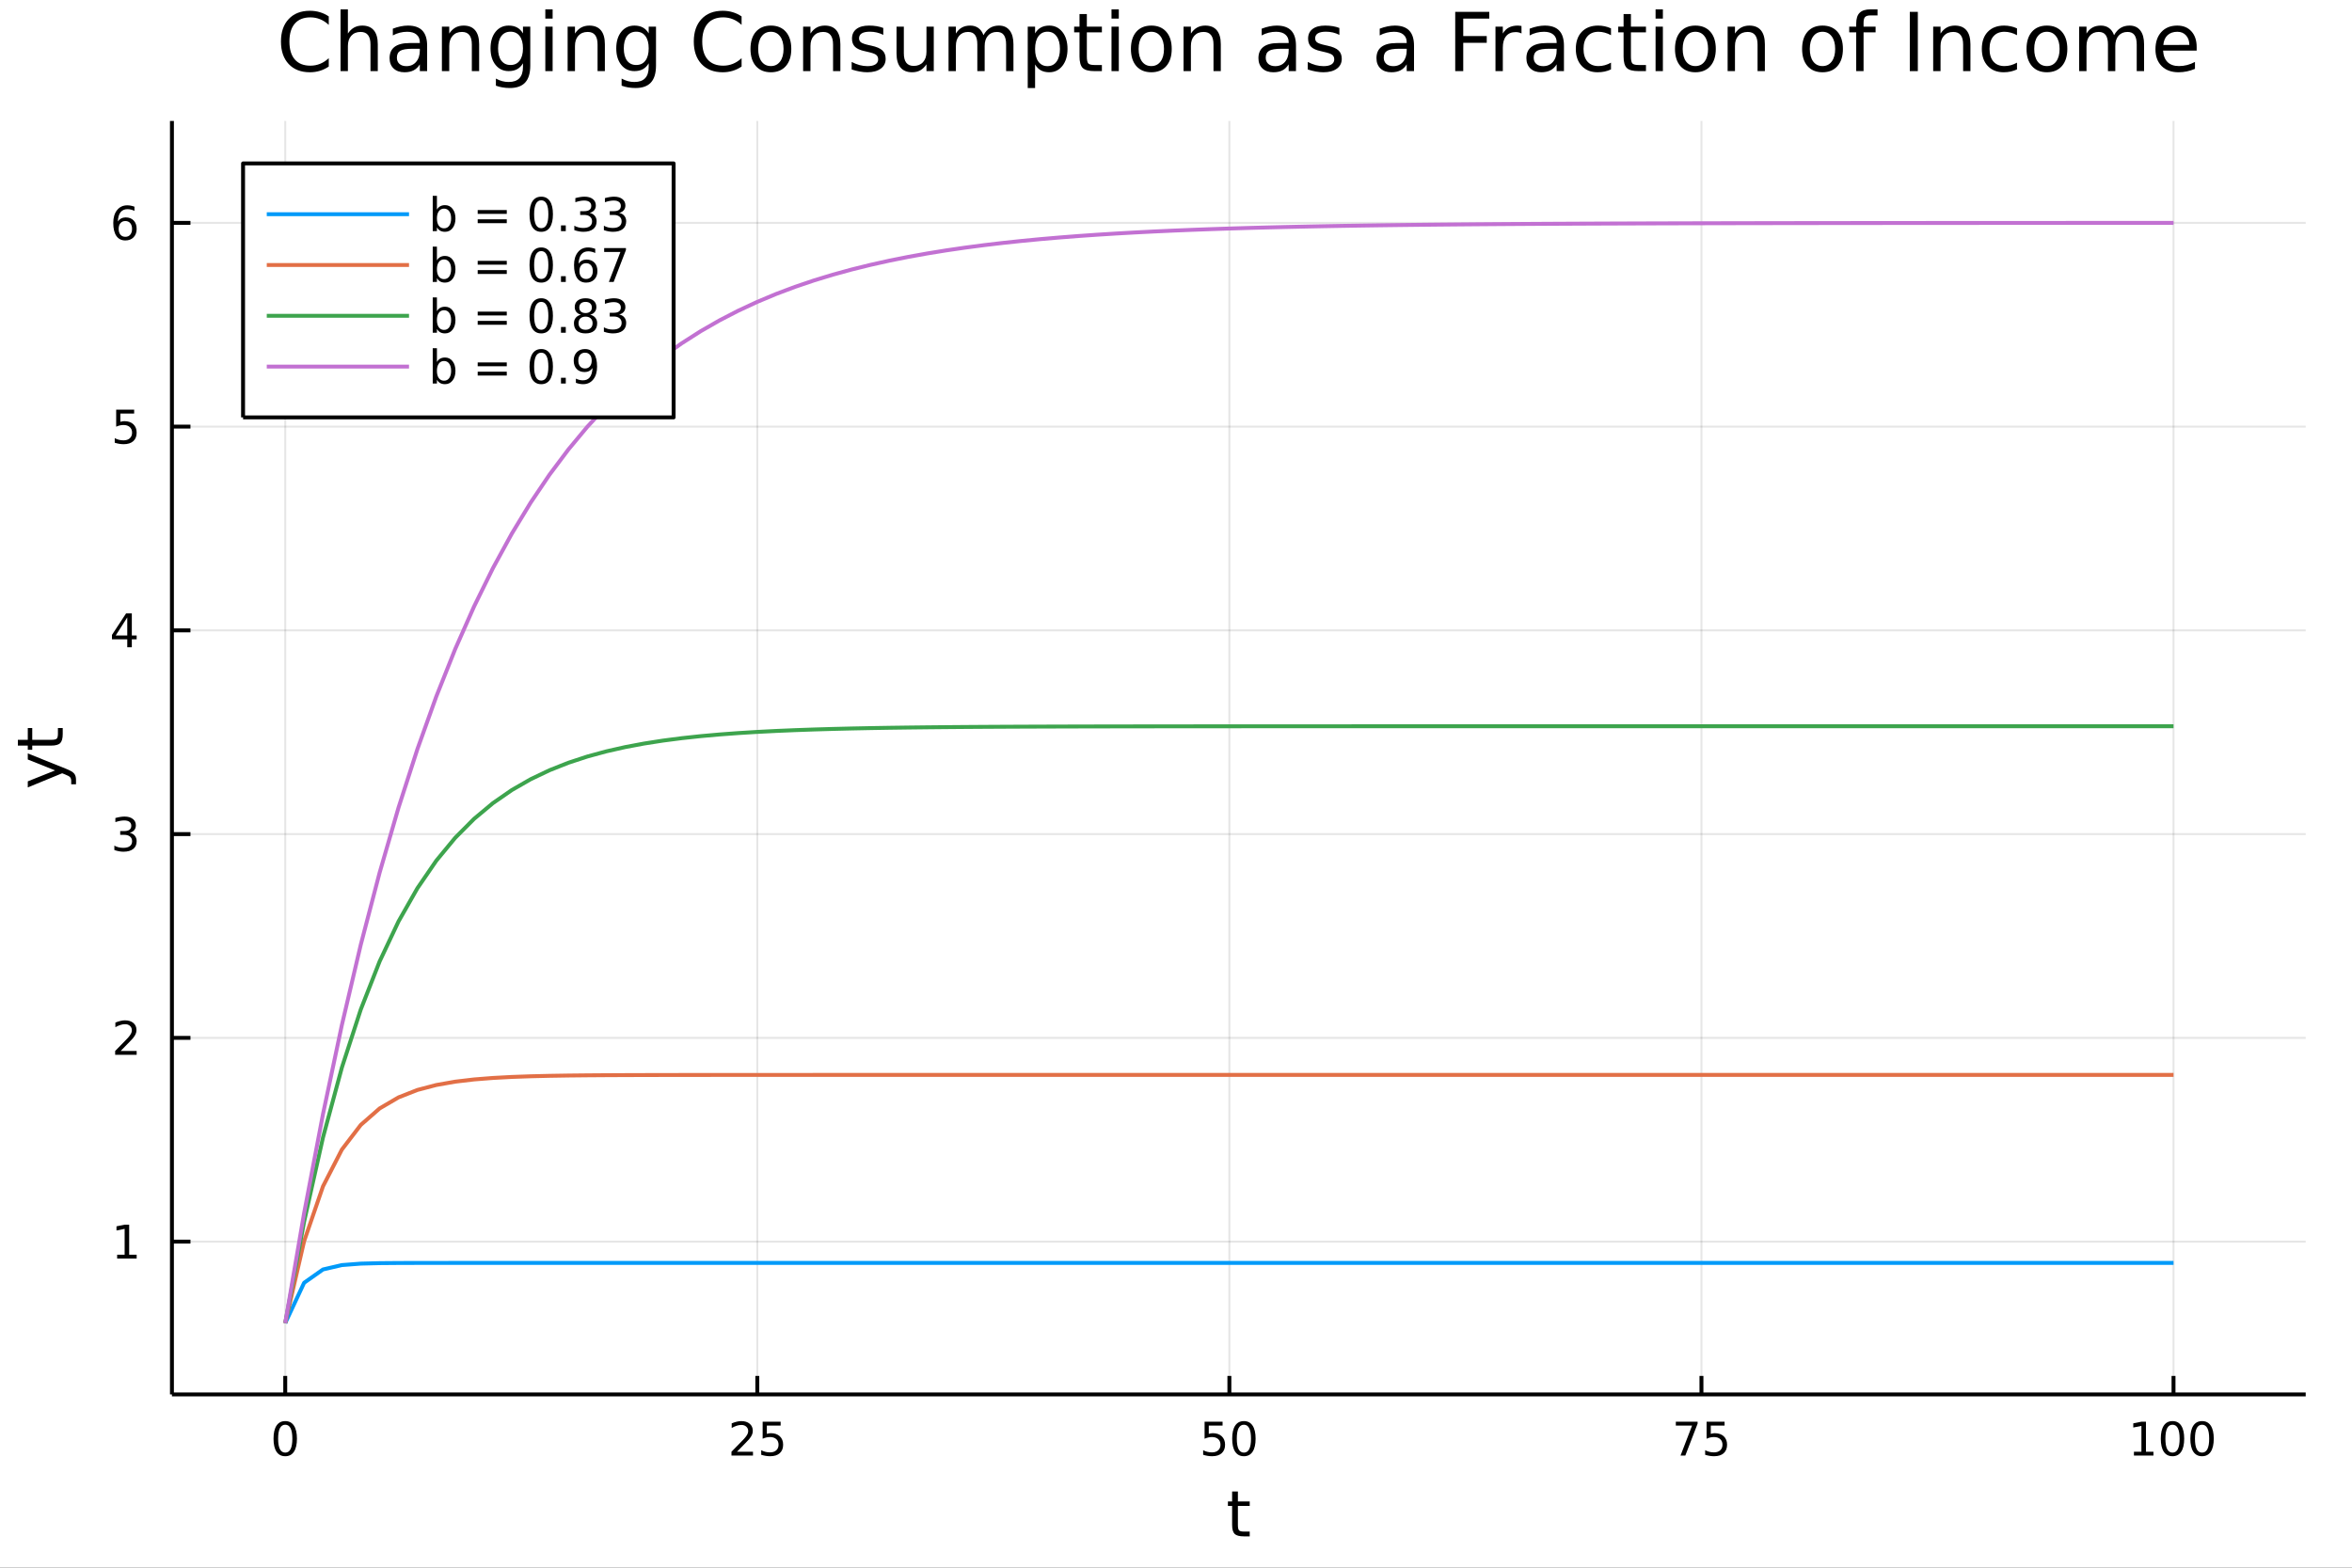 <?xml version="1.0" encoding="utf-8"?>
<svg xmlns="http://www.w3.org/2000/svg" xmlns:xlink="http://www.w3.org/1999/xlink" width="600" height="400" viewBox="0 0 2400 1600">
<rect x="0" y="0" width="2400" height="1600" fill="#333333" stroke="none"/>
<defs>
  <clipPath id="clip900">
    <rect x="0" y="0" width="2400" height="1600"/>
  </clipPath>
</defs>
<path clip-path="url(#clip900)" d="
M0 1600 L2400 1600 L2400 0 L0 0  Z
  " fill="#ffffff" fill-rule="evenodd" fill-opacity="1"/>
<defs>
  <clipPath id="clip901">
    <rect x="480" y="0" width="1681" height="1600"/>
  </clipPath>
</defs>
<path clip-path="url(#clip900)" d="
M175.445 1423.18 L2352.76 1423.18 L2352.76 123.472 L175.445 123.472  Z
  " fill="#ffffff" fill-rule="evenodd" fill-opacity="1"/>
<defs>
  <clipPath id="clip902">
    <rect x="175" y="123" width="2178" height="1301"/>
  </clipPath>
</defs>
<polyline clip-path="url(#clip902)" style="stroke:#000000; stroke-linecap:butt; stroke-linejoin:round; stroke-width:2; stroke-opacity:0.1; fill:none" points="
  291.055,1423.18 291.055,123.472 
  "/>
<polyline clip-path="url(#clip902)" style="stroke:#000000; stroke-linecap:butt; stroke-linejoin:round; stroke-width:2; stroke-opacity:0.1; fill:none" points="
  772.761,1423.18 772.761,123.472 
  "/>
<polyline clip-path="url(#clip902)" style="stroke:#000000; stroke-linecap:butt; stroke-linejoin:round; stroke-width:2; stroke-opacity:0.1; fill:none" points="
  1254.47,1423.18 1254.47,123.472 
  "/>
<polyline clip-path="url(#clip902)" style="stroke:#000000; stroke-linecap:butt; stroke-linejoin:round; stroke-width:2; stroke-opacity:0.1; fill:none" points="
  1736.17,1423.18 1736.17,123.472 
  "/>
<polyline clip-path="url(#clip902)" style="stroke:#000000; stroke-linecap:butt; stroke-linejoin:round; stroke-width:2; stroke-opacity:0.1; fill:none" points="
  2217.88,1423.18 2217.88,123.472 
  "/>
<polyline clip-path="url(#clip900)" style="stroke:#000000; stroke-linecap:butt; stroke-linejoin:round; stroke-width:4; stroke-opacity:1; fill:none" points="
  175.445,1423.18 2352.76,1423.18 
  "/>
<polyline clip-path="url(#clip900)" style="stroke:#000000; stroke-linecap:butt; stroke-linejoin:round; stroke-width:4; stroke-opacity:1; fill:none" points="
  291.055,1423.18 291.055,1404.28 
  "/>
<polyline clip-path="url(#clip900)" style="stroke:#000000; stroke-linecap:butt; stroke-linejoin:round; stroke-width:4; stroke-opacity:1; fill:none" points="
  772.761,1423.18 772.761,1404.28 
  "/>
<polyline clip-path="url(#clip900)" style="stroke:#000000; stroke-linecap:butt; stroke-linejoin:round; stroke-width:4; stroke-opacity:1; fill:none" points="
  1254.47,1423.18 1254.47,1404.28 
  "/>
<polyline clip-path="url(#clip900)" style="stroke:#000000; stroke-linecap:butt; stroke-linejoin:round; stroke-width:4; stroke-opacity:1; fill:none" points="
  1736.17,1423.18 1736.17,1404.28 
  "/>
<polyline clip-path="url(#clip900)" style="stroke:#000000; stroke-linecap:butt; stroke-linejoin:round; stroke-width:4; stroke-opacity:1; fill:none" points="
  2217.88,1423.18 2217.88,1404.28 
  "/>
<path clip-path="url(#clip900)" d="M291.055 1454.1 Q287.444 1454.1 285.615 1457.66 Q283.809 1461.2 283.809 1468.33 Q283.809 1475.44 285.615 1479.01 Q287.444 1482.55 291.055 1482.55 Q294.689 1482.55 296.494 1479.01 Q298.323 1475.44 298.323 1468.33 Q298.323 1461.2 296.494 1457.66 Q294.689 1454.1 291.055 1454.1 M291.055 1450.39 Q296.865 1450.39 299.92 1455 Q302.999 1459.58 302.999 1468.33 Q302.999 1477.06 299.92 1481.67 Q296.865 1486.25 291.055 1486.25 Q285.244 1486.25 282.166 1481.67 Q279.11 1477.06 279.11 1468.33 Q279.11 1459.58 282.166 1455 Q285.244 1450.39 291.055 1450.39 Z" fill="#000000" fill-rule="evenodd" fill-opacity="1" /><path clip-path="url(#clip900)" d="M752.031 1481.64 L768.351 1481.64 L768.351 1485.58 L746.407 1485.58 L746.407 1481.64 Q749.069 1478.89 753.652 1474.26 Q758.258 1469.61 759.439 1468.27 Q761.684 1465.74 762.564 1464.01 Q763.467 1462.25 763.467 1460.56 Q763.467 1457.8 761.522 1456.07 Q759.601 1454.33 756.499 1454.33 Q754.3 1454.33 751.846 1455.09 Q749.416 1455.86 746.638 1457.41 L746.638 1452.69 Q749.462 1451.55 751.916 1450.97 Q754.369 1450.39 756.406 1450.39 Q761.777 1450.39 764.971 1453.08 Q768.166 1455.77 768.166 1460.26 Q768.166 1462.39 767.355 1464.31 Q766.568 1466.2 764.462 1468.8 Q763.883 1469.47 760.781 1472.69 Q757.68 1475.88 752.031 1481.64 Z" fill="#000000" fill-rule="evenodd" fill-opacity="1" /><path clip-path="url(#clip900)" d="M778.212 1451.02 L796.568 1451.02 L796.568 1454.96 L782.494 1454.96 L782.494 1463.43 Q783.513 1463.08 784.531 1462.92 Q785.55 1462.73 786.568 1462.73 Q792.355 1462.73 795.735 1465.9 Q799.115 1469.08 799.115 1474.49 Q799.115 1480.07 795.642 1483.17 Q792.17 1486.25 785.851 1486.25 Q783.675 1486.25 781.406 1485.88 Q779.161 1485.51 776.754 1484.77 L776.754 1480.07 Q778.837 1481.2 781.059 1481.76 Q783.281 1482.32 785.758 1482.32 Q789.763 1482.32 792.101 1480.21 Q794.439 1478.1 794.439 1474.49 Q794.439 1470.88 792.101 1468.77 Q789.763 1466.67 785.758 1466.67 Q783.883 1466.67 782.008 1467.08 Q780.156 1467.5 778.212 1468.38 L778.212 1451.02 Z" fill="#000000" fill-rule="evenodd" fill-opacity="1" /><path clip-path="url(#clip900)" d="M1229.17 1451.02 L1247.52 1451.02 L1247.52 1454.96 L1233.45 1454.96 L1233.45 1463.43 Q1234.47 1463.08 1235.49 1462.92 Q1236.5 1462.73 1237.52 1462.73 Q1243.31 1462.73 1246.69 1465.9 Q1250.07 1469.08 1250.07 1474.49 Q1250.07 1480.07 1246.6 1483.17 Q1243.12 1486.25 1236.8 1486.25 Q1234.63 1486.25 1232.36 1485.88 Q1230.11 1485.51 1227.71 1484.77 L1227.71 1480.07 Q1229.79 1481.2 1232.01 1481.76 Q1234.24 1482.32 1236.71 1482.32 Q1240.72 1482.32 1243.05 1480.21 Q1245.39 1478.1 1245.39 1474.49 Q1245.39 1470.88 1243.05 1468.77 Q1240.72 1466.67 1236.71 1466.67 Q1234.84 1466.67 1232.96 1467.08 Q1231.11 1467.5 1229.17 1468.38 L1229.17 1451.02 Z" fill="#000000" fill-rule="evenodd" fill-opacity="1" /><path clip-path="url(#clip900)" d="M1269.28 1454.1 Q1265.67 1454.1 1263.84 1457.66 Q1262.04 1461.2 1262.04 1468.33 Q1262.04 1475.44 1263.84 1479.01 Q1265.67 1482.55 1269.28 1482.55 Q1272.92 1482.55 1274.72 1479.01 Q1276.55 1475.44 1276.55 1468.33 Q1276.55 1461.2 1274.72 1457.66 Q1272.92 1454.1 1269.28 1454.1 M1269.28 1450.39 Q1275.09 1450.39 1278.15 1455 Q1281.23 1459.58 1281.23 1468.33 Q1281.23 1477.06 1278.15 1481.67 Q1275.09 1486.25 1269.28 1486.25 Q1263.47 1486.25 1260.39 1481.67 Q1257.34 1477.06 1257.34 1468.33 Q1257.34 1459.58 1260.39 1455 Q1263.47 1450.39 1269.28 1450.39 Z" fill="#000000" fill-rule="evenodd" fill-opacity="1" /><path clip-path="url(#clip900)" d="M1710.03 1451.02 L1732.25 1451.02 L1732.25 1453.01 L1719.7 1485.58 L1714.82 1485.58 L1726.62 1454.96 L1710.03 1454.96 L1710.03 1451.02 Z" fill="#000000" fill-rule="evenodd" fill-opacity="1" /><path clip-path="url(#clip900)" d="M1741.42 1451.02 L1759.77 1451.02 L1759.77 1454.96 L1745.7 1454.96 L1745.7 1463.43 Q1746.72 1463.08 1747.73 1462.92 Q1748.75 1462.73 1749.77 1462.73 Q1755.56 1462.73 1758.94 1465.9 Q1762.32 1469.08 1762.32 1474.49 Q1762.32 1480.07 1758.85 1483.17 Q1755.37 1486.25 1749.05 1486.25 Q1746.88 1486.25 1744.61 1485.88 Q1742.36 1485.51 1739.96 1484.77 L1739.96 1480.07 Q1742.04 1481.2 1744.26 1481.76 Q1746.48 1482.32 1748.96 1482.32 Q1752.97 1482.32 1755.3 1480.21 Q1757.64 1478.1 1757.64 1474.49 Q1757.64 1470.88 1755.3 1468.77 Q1752.97 1466.67 1748.96 1466.67 Q1747.09 1466.67 1745.21 1467.08 Q1743.36 1467.5 1741.42 1468.38 L1741.42 1451.02 Z" fill="#000000" fill-rule="evenodd" fill-opacity="1" /><path clip-path="url(#clip900)" d="M2177.48 1481.64 L2185.12 1481.64 L2185.12 1455.28 L2176.81 1456.95 L2176.81 1452.69 L2185.08 1451.02 L2189.75 1451.02 L2189.75 1481.64 L2197.39 1481.64 L2197.39 1485.58 L2177.48 1485.58 L2177.48 1481.64 Z" fill="#000000" fill-rule="evenodd" fill-opacity="1" /><path clip-path="url(#clip900)" d="M2216.84 1454.1 Q2213.23 1454.1 2211.4 1457.66 Q2209.59 1461.2 2209.59 1468.33 Q2209.59 1475.44 2211.4 1479.01 Q2213.23 1482.55 2216.84 1482.55 Q2220.47 1482.55 2222.28 1479.01 Q2224.11 1475.44 2224.11 1468.33 Q2224.11 1461.2 2222.28 1457.66 Q2220.47 1454.1 2216.84 1454.1 M2216.84 1450.39 Q2222.65 1450.39 2225.7 1455 Q2228.78 1459.58 2228.78 1468.33 Q2228.78 1477.06 2225.7 1481.67 Q2222.65 1486.25 2216.84 1486.25 Q2211.03 1486.25 2207.95 1481.67 Q2204.89 1477.06 2204.89 1468.33 Q2204.89 1459.58 2207.95 1455 Q2211.03 1450.39 2216.84 1450.39 Z" fill="#000000" fill-rule="evenodd" fill-opacity="1" /><path clip-path="url(#clip900)" d="M2247 1454.1 Q2243.39 1454.1 2241.56 1457.66 Q2239.75 1461.2 2239.75 1468.33 Q2239.75 1475.44 2241.56 1479.01 Q2243.39 1482.55 2247 1482.55 Q2250.63 1482.55 2252.44 1479.01 Q2254.27 1475.44 2254.27 1468.33 Q2254.27 1461.2 2252.44 1457.66 Q2250.63 1454.1 2247 1454.1 M2247 1450.39 Q2252.81 1450.39 2255.86 1455 Q2258.94 1459.58 2258.94 1468.33 Q2258.94 1477.06 2255.86 1481.67 Q2252.81 1486.25 2247 1486.25 Q2241.19 1486.25 2238.11 1481.67 Q2235.05 1477.06 2235.05 1468.33 Q2235.05 1459.58 2238.11 1455 Q2241.19 1450.39 2247 1450.39 Z" fill="#000000" fill-rule="evenodd" fill-opacity="1" /><path clip-path="url(#clip900)" d="M1263.16 1522.27 L1263.16 1532.4 L1275.22 1532.4 L1275.22 1536.95 L1263.16 1536.95 L1263.16 1556.3 Q1263.16 1560.66 1264.34 1561.9 Q1265.55 1563.14 1269.21 1563.14 L1275.22 1563.14 L1275.22 1568.04 L1269.21 1568.04 Q1262.43 1568.04 1259.85 1565.53 Q1257.27 1562.98 1257.27 1556.3 L1257.27 1536.95 L1252.98 1536.95 L1252.98 1532.4 L1257.27 1532.4 L1257.27 1522.27 L1263.16 1522.27 Z" fill="#000000" fill-rule="evenodd" fill-opacity="1" /><polyline clip-path="url(#clip902)" style="stroke:#000000; stroke-linecap:butt; stroke-linejoin:round; stroke-width:2; stroke-opacity:0.1; fill:none" points="
  175.445,1267.21 2352.76,1267.21 
  "/>
<polyline clip-path="url(#clip902)" style="stroke:#000000; stroke-linecap:butt; stroke-linejoin:round; stroke-width:2; stroke-opacity:0.1; fill:none" points="
  175.445,1059.26 2352.76,1059.26 
  "/>
<polyline clip-path="url(#clip902)" style="stroke:#000000; stroke-linecap:butt; stroke-linejoin:round; stroke-width:2; stroke-opacity:0.1; fill:none" points="
  175.445,851.308 2352.76,851.308 
  "/>
<polyline clip-path="url(#clip902)" style="stroke:#000000; stroke-linecap:butt; stroke-linejoin:round; stroke-width:2; stroke-opacity:0.1; fill:none" points="
  175.445,643.355 2352.76,643.355 
  "/>
<polyline clip-path="url(#clip902)" style="stroke:#000000; stroke-linecap:butt; stroke-linejoin:round; stroke-width:2; stroke-opacity:0.1; fill:none" points="
  175.445,435.402 2352.76,435.402 
  "/>
<polyline clip-path="url(#clip902)" style="stroke:#000000; stroke-linecap:butt; stroke-linejoin:round; stroke-width:2; stroke-opacity:0.1; fill:none" points="
  175.445,227.449 2352.76,227.449 
  "/>
<polyline clip-path="url(#clip900)" style="stroke:#000000; stroke-linecap:butt; stroke-linejoin:round; stroke-width:4; stroke-opacity:1; fill:none" points="
  175.445,1423.18 175.445,123.472 
  "/>
<polyline clip-path="url(#clip900)" style="stroke:#000000; stroke-linecap:butt; stroke-linejoin:round; stroke-width:4; stroke-opacity:1; fill:none" points="
  175.445,1267.21 194.343,1267.21 
  "/>
<polyline clip-path="url(#clip900)" style="stroke:#000000; stroke-linecap:butt; stroke-linejoin:round; stroke-width:4; stroke-opacity:1; fill:none" points="
  175.445,1059.26 194.343,1059.26 
  "/>
<polyline clip-path="url(#clip900)" style="stroke:#000000; stroke-linecap:butt; stroke-linejoin:round; stroke-width:4; stroke-opacity:1; fill:none" points="
  175.445,851.308 194.343,851.308 
  "/>
<polyline clip-path="url(#clip900)" style="stroke:#000000; stroke-linecap:butt; stroke-linejoin:round; stroke-width:4; stroke-opacity:1; fill:none" points="
  175.445,643.355 194.343,643.355 
  "/>
<polyline clip-path="url(#clip900)" style="stroke:#000000; stroke-linecap:butt; stroke-linejoin:round; stroke-width:4; stroke-opacity:1; fill:none" points="
  175.445,435.402 194.343,435.402 
  "/>
<polyline clip-path="url(#clip900)" style="stroke:#000000; stroke-linecap:butt; stroke-linejoin:round; stroke-width:4; stroke-opacity:1; fill:none" points="
  175.445,227.449 194.343,227.449 
  "/>
<path clip-path="url(#clip900)" d="M119.538 1280.56 L127.177 1280.56 L127.177 1254.19 L118.867 1255.86 L118.867 1251.6 L127.13 1249.93 L131.806 1249.93 L131.806 1280.56 L139.445 1280.56 L139.445 1284.49 L119.538 1284.49 L119.538 1280.56 Z" fill="#000000" fill-rule="evenodd" fill-opacity="1" /><path clip-path="url(#clip900)" d="M123.126 1072.61 L139.445 1072.61 L139.445 1076.54 L117.501 1076.54 L117.501 1072.61 Q120.163 1069.85 124.746 1065.22 Q129.353 1060.57 130.533 1059.23 Q132.779 1056.7 133.658 1054.97 Q134.561 1053.21 134.561 1051.52 Q134.561 1048.76 132.617 1047.03 Q130.695 1045.29 127.593 1045.29 Q125.394 1045.29 122.941 1046.06 Q120.51 1046.82 117.732 1048.37 L117.732 1043.65 Q120.556 1042.51 123.01 1041.94 Q125.464 1041.36 127.501 1041.36 Q132.871 1041.36 136.066 1044.04 Q139.26 1046.73 139.26 1051.22 Q139.26 1053.35 138.45 1055.27 Q137.663 1057.17 135.556 1059.76 Q134.978 1060.43 131.876 1063.65 Q128.774 1066.84 123.126 1072.61 Z" fill="#000000" fill-rule="evenodd" fill-opacity="1" /><path clip-path="url(#clip900)" d="M132.316 849.954 Q135.672 850.672 137.547 852.94 Q139.445 855.209 139.445 858.542 Q139.445 863.658 135.927 866.459 Q132.408 869.26 125.927 869.26 Q123.751 869.26 121.436 868.82 Q119.144 868.403 116.691 867.547 L116.691 863.033 Q118.635 864.167 120.95 864.746 Q123.265 865.325 125.788 865.325 Q130.186 865.325 132.478 863.588 Q134.792 861.852 134.792 858.542 Q134.792 855.487 132.64 853.774 Q130.51 852.038 126.691 852.038 L122.663 852.038 L122.663 848.195 L126.876 848.195 Q130.325 848.195 132.154 846.829 Q133.982 845.44 133.982 842.848 Q133.982 840.186 132.084 838.774 Q130.209 837.339 126.691 837.339 Q124.769 837.339 122.57 837.755 Q120.371 838.172 117.732 839.052 L117.732 834.885 Q120.394 834.144 122.709 833.774 Q125.047 833.403 127.107 833.403 Q132.431 833.403 135.533 835.834 Q138.635 838.241 138.635 842.362 Q138.635 845.232 136.992 847.223 Q135.348 849.19 132.316 849.954 Z" fill="#000000" fill-rule="evenodd" fill-opacity="1" /><path clip-path="url(#clip900)" d="M129.862 630.149 L118.056 648.598 L129.862 648.598 L129.862 630.149 M128.635 626.075 L134.515 626.075 L134.515 648.598 L139.445 648.598 L139.445 652.487 L134.515 652.487 L134.515 660.635 L129.862 660.635 L129.862 652.487 L114.26 652.487 L114.26 647.973 L128.635 626.075 Z" fill="#000000" fill-rule="evenodd" fill-opacity="1" /><path clip-path="url(#clip900)" d="M118.543 418.122 L136.899 418.122 L136.899 422.057 L122.825 422.057 L122.825 430.529 Q123.843 430.182 124.862 430.02 Q125.88 429.835 126.899 429.835 Q132.686 429.835 136.066 433.006 Q139.445 436.177 139.445 441.594 Q139.445 447.173 135.973 450.275 Q132.501 453.353 126.181 453.353 Q124.005 453.353 121.737 452.983 Q119.492 452.613 117.084 451.872 L117.084 447.173 Q119.168 448.307 121.39 448.863 Q123.612 449.418 126.089 449.418 Q130.093 449.418 132.431 447.312 Q134.769 445.205 134.769 441.594 Q134.769 437.983 132.431 435.877 Q130.093 433.77 126.089 433.77 Q124.214 433.77 122.339 434.187 Q120.487 434.603 118.543 435.483 L118.543 418.122 Z" fill="#000000" fill-rule="evenodd" fill-opacity="1" /><path clip-path="url(#clip900)" d="M127.917 225.585 Q124.769 225.585 122.918 227.738 Q121.089 229.891 121.089 233.641 Q121.089 237.368 122.918 239.544 Q124.769 241.696 127.917 241.696 Q131.066 241.696 132.894 239.544 Q134.746 237.368 134.746 233.641 Q134.746 229.891 132.894 227.738 Q131.066 225.585 127.917 225.585 M137.2 210.933 L137.2 215.192 Q135.441 214.359 133.635 213.919 Q131.853 213.479 130.093 213.479 Q125.464 213.479 123.01 216.604 Q120.58 219.729 120.232 226.048 Q121.598 224.034 123.658 222.97 Q125.718 221.882 128.195 221.882 Q133.404 221.882 136.413 225.053 Q139.445 228.201 139.445 233.641 Q139.445 238.965 136.297 242.182 Q133.149 245.4 127.917 245.4 Q121.922 245.4 118.751 240.817 Q115.58 236.21 115.58 227.483 Q115.58 219.289 119.468 214.428 Q123.357 209.544 129.908 209.544 Q131.667 209.544 133.45 209.891 Q135.255 210.238 137.2 210.933 Z" fill="#000000" fill-rule="evenodd" fill-opacity="1" /><path clip-path="url(#clip900)" d="M67.314 784.609 Q73.68 787.092 75.622 789.447 Q77.563 791.802 77.563 795.749 L77.563 800.428 L72.662 800.428 L72.662 796.99 Q72.662 794.572 71.516 793.235 Q70.37 791.898 66.105 790.275 L63.431 789.224 L28.356 803.643 L28.356 797.436 L56.238 786.296 L28.356 775.156 L28.356 768.95 L67.314 784.609 Z" fill="#000000" fill-rule="evenodd" fill-opacity="1" /><path clip-path="url(#clip900)" d="M18.235 755.072 L28.356 755.072 L28.356 743.009 L32.908 743.009 L32.908 755.072 L52.259 755.072 Q56.62 755.072 57.861 753.895 Q59.103 752.685 59.103 749.025 L59.103 743.009 L64.004 743.009 L64.004 749.025 Q64.004 755.804 61.49 758.382 Q58.943 760.961 52.259 760.961 L32.908 760.961 L32.908 765.257 L28.356 765.257 L28.356 760.961 L18.235 760.961 L18.235 755.072 Z" fill="#000000" fill-rule="evenodd" fill-opacity="1" /><path clip-path="url(#clip900)" d="M335.471 16.755 L335.471 25.383 Q331.339 21.535 326.64 19.631 Q321.982 17.727 316.716 17.727 Q306.345 17.727 300.836 24.087 Q295.327 30.406 295.327 42.397 Q295.327 54.347 300.836 60.707 Q306.345 67.026 316.716 67.026 Q321.982 67.026 326.64 65.122 Q331.339 63.218 335.471 59.37 L335.471 67.918 Q331.177 70.834 326.357 72.292 Q321.577 73.751 316.229 73.751 Q302.497 73.751 294.598 65.365 Q286.698 56.94 286.698 42.397 Q286.698 27.814 294.598 19.428 Q302.497 11.002 316.229 11.002 Q321.658 11.002 326.438 12.461 Q331.258 13.878 335.471 16.755 Z" fill="#000000" fill-rule="evenodd" fill-opacity="1" /><path clip-path="url(#clip900)" d="M385.5 45.192 L385.5 72.576 L378.046 72.576 L378.046 45.435 Q378.046 38.994 375.535 35.794 Q373.023 32.594 368 32.594 Q361.964 32.594 358.48 36.442 Q354.997 40.29 354.997 46.934 L354.997 72.576 L347.502 72.576 L347.502 9.544 L354.997 9.544 L354.997 34.254 Q357.67 30.163 361.276 28.138 Q364.921 26.112 369.661 26.112 Q377.479 26.112 381.49 30.973 Q385.5 35.794 385.5 45.192 Z" fill="#000000" fill-rule="evenodd" fill-opacity="1" /><path clip-path="url(#clip900)" d="M420.986 49.769 Q411.952 49.769 408.469 51.835 Q404.985 53.901 404.985 58.884 Q404.985 62.854 407.577 65.203 Q410.21 67.512 414.707 67.512 Q420.905 67.512 424.632 63.137 Q428.399 58.722 428.399 51.43 L428.399 49.769 L420.986 49.769 M435.853 46.691 L435.853 72.576 L428.399 72.576 L428.399 65.689 Q425.847 69.821 422.039 71.806 Q418.231 73.751 412.722 73.751 Q405.754 73.751 401.623 69.862 Q397.531 65.933 397.531 59.37 Q397.531 51.714 402.635 47.825 Q407.78 43.936 417.948 43.936 L428.399 43.936 L428.399 43.207 Q428.399 38.062 424.996 35.267 Q421.634 32.431 415.517 32.431 Q411.628 32.431 407.942 33.363 Q404.256 34.295 400.853 36.158 L400.853 29.272 Q404.944 27.692 408.793 26.922 Q412.641 26.112 416.287 26.112 Q426.131 26.112 430.992 31.216 Q435.853 36.32 435.853 46.691 Z" fill="#000000" fill-rule="evenodd" fill-opacity="1" /><path clip-path="url(#clip900)" d="M488.92 45.192 L488.92 72.576 L481.466 72.576 L481.466 45.435 Q481.466 38.994 478.954 35.794 Q476.443 32.594 471.42 32.594 Q465.384 32.594 461.9 36.442 Q458.416 40.29 458.416 46.934 L458.416 72.576 L450.922 72.576 L450.922 27.206 L458.416 27.206 L458.416 34.254 Q461.09 30.163 464.695 28.138 Q468.341 26.112 473.08 26.112 Q480.899 26.112 484.909 30.973 Q488.92 35.794 488.92 45.192 Z" fill="#000000" fill-rule="evenodd" fill-opacity="1" /><path clip-path="url(#clip900)" d="M533.642 49.364 Q533.642 41.263 530.279 36.806 Q526.958 32.35 520.922 32.35 Q514.926 32.35 511.564 36.806 Q508.242 41.263 508.242 49.364 Q508.242 57.426 511.564 61.882 Q514.926 66.338 520.922 66.338 Q526.958 66.338 530.279 61.882 Q533.642 57.426 533.642 49.364 M541.095 66.945 Q541.095 78.531 535.951 84.162 Q530.806 89.833 520.193 89.833 Q516.263 89.833 512.779 89.225 Q509.296 88.658 506.014 87.443 L506.014 80.192 Q509.296 81.974 512.496 82.825 Q515.696 83.675 519.018 83.675 Q526.35 83.675 529.996 79.827 Q533.642 76.019 533.642 68.282 L533.642 64.596 Q531.332 68.606 527.727 70.591 Q524.122 72.576 519.099 72.576 Q510.754 72.576 505.65 66.216 Q500.546 59.856 500.546 49.364 Q500.546 38.832 505.65 32.472 Q510.754 26.112 519.099 26.112 Q524.122 26.112 527.727 28.097 Q531.332 30.082 533.642 34.092 L533.642 27.206 L541.095 27.206 L541.095 66.945 Z" fill="#000000" fill-rule="evenodd" fill-opacity="1" /><path clip-path="url(#clip900)" d="M556.448 27.206 L563.902 27.206 L563.902 72.576 L556.448 72.576 L556.448 27.206 M556.448 9.544 L563.902 9.544 L563.902 18.983 L556.448 18.983 L556.448 9.544 Z" fill="#000000" fill-rule="evenodd" fill-opacity="1" /><path clip-path="url(#clip900)" d="M617.212 45.192 L617.212 72.576 L609.758 72.576 L609.758 45.435 Q609.758 38.994 607.246 35.794 Q604.735 32.594 599.712 32.594 Q593.676 32.594 590.192 36.442 Q586.708 40.29 586.708 46.934 L586.708 72.576 L579.214 72.576 L579.214 27.206 L586.708 27.206 L586.708 34.254 Q589.382 30.163 592.987 28.138 Q596.633 26.112 601.373 26.112 Q609.191 26.112 613.201 30.973 Q617.212 35.794 617.212 45.192 Z" fill="#000000" fill-rule="evenodd" fill-opacity="1" /><path clip-path="url(#clip900)" d="M661.934 49.364 Q661.934 41.263 658.571 36.806 Q655.25 32.35 649.214 32.35 Q643.218 32.35 639.856 36.806 Q636.534 41.263 636.534 49.364 Q636.534 57.426 639.856 61.882 Q643.218 66.338 649.214 66.338 Q655.25 66.338 658.571 61.882 Q661.934 57.426 661.934 49.364 M669.387 66.945 Q669.387 78.531 664.243 84.162 Q659.098 89.833 648.485 89.833 Q644.555 89.833 641.071 89.225 Q637.588 88.658 634.306 87.443 L634.306 80.192 Q637.588 81.974 640.788 82.825 Q643.988 83.675 647.31 83.675 Q654.642 83.675 658.288 79.827 Q661.934 76.019 661.934 68.282 L661.934 64.596 Q659.625 68.606 656.019 70.591 Q652.414 72.576 647.391 72.576 Q639.046 72.576 633.942 66.216 Q628.838 59.856 628.838 49.364 Q628.838 38.832 633.942 32.472 Q639.046 26.112 647.391 26.112 Q652.414 26.112 656.019 28.097 Q659.625 30.082 661.934 34.092 L661.934 27.206 L669.387 27.206 L669.387 66.945 Z" fill="#000000" fill-rule="evenodd" fill-opacity="1" /><path clip-path="url(#clip900)" d="M756.725 16.755 L756.725 25.383 Q752.593 21.535 747.894 19.631 Q743.235 17.727 737.969 17.727 Q727.599 17.727 722.09 24.087 Q716.58 30.406 716.58 42.397 Q716.58 54.347 722.09 60.707 Q727.599 67.026 737.969 67.026 Q743.235 67.026 747.894 65.122 Q752.593 63.218 756.725 59.37 L756.725 67.918 Q752.431 70.834 747.61 72.292 Q742.83 73.751 737.483 73.751 Q723.75 73.751 715.851 65.365 Q707.952 56.94 707.952 42.397 Q707.952 27.814 715.851 19.428 Q723.75 11.002 737.483 11.002 Q742.911 11.002 747.691 12.461 Q752.512 13.878 756.725 16.755 Z" fill="#000000" fill-rule="evenodd" fill-opacity="1" /><path clip-path="url(#clip900)" d="M786.62 32.431 Q780.625 32.431 777.141 37.131 Q773.658 41.789 773.658 49.931 Q773.658 58.074 777.101 62.773 Q780.585 67.431 786.62 67.431 Q792.575 67.431 796.059 62.732 Q799.543 58.033 799.543 49.931 Q799.543 41.87 796.059 37.171 Q792.575 32.431 786.62 32.431 M786.62 26.112 Q796.343 26.112 801.892 32.431 Q807.442 38.751 807.442 49.931 Q807.442 61.071 801.892 67.431 Q796.343 73.751 786.62 73.751 Q776.858 73.751 771.308 67.431 Q765.799 61.071 765.799 49.931 Q765.799 38.751 771.308 32.431 Q776.858 26.112 786.62 26.112 Z" fill="#000000" fill-rule="evenodd" fill-opacity="1" /><path clip-path="url(#clip900)" d="M857.511 45.192 L857.511 72.576 L850.058 72.576 L850.058 45.435 Q850.058 38.994 847.546 35.794 Q845.035 32.594 840.011 32.594 Q833.976 32.594 830.492 36.442 Q827.008 40.29 827.008 46.934 L827.008 72.576 L819.514 72.576 L819.514 27.206 L827.008 27.206 L827.008 34.254 Q829.682 30.163 833.287 28.138 Q836.933 26.112 841.672 26.112 Q849.491 26.112 853.501 30.973 Q857.511 35.794 857.511 45.192 Z" fill="#000000" fill-rule="evenodd" fill-opacity="1" /><path clip-path="url(#clip900)" d="M901.302 28.543 L901.302 35.591 Q898.142 33.971 894.739 33.161 Q891.336 32.35 887.691 32.35 Q882.141 32.35 879.346 34.052 Q876.591 35.753 876.591 39.156 Q876.591 41.749 878.576 43.248 Q880.561 44.706 886.556 46.043 L889.108 46.61 Q897.048 48.311 900.37 51.43 Q903.732 54.509 903.732 60.059 Q903.732 66.378 898.709 70.064 Q893.726 73.751 884.976 73.751 Q881.331 73.751 877.361 73.022 Q873.431 72.333 869.056 70.915 L869.056 63.218 Q873.188 65.365 877.199 66.459 Q881.209 67.512 885.138 67.512 Q890.405 67.512 893.24 65.73 Q896.076 63.907 896.076 60.626 Q896.076 57.588 894.01 55.967 Q891.984 54.347 885.057 52.848 L882.465 52.24 Q875.538 50.782 872.459 47.785 Q869.38 44.746 869.38 39.48 Q869.38 33.08 873.917 29.596 Q878.454 26.112 886.799 26.112 Q890.931 26.112 894.577 26.72 Q898.223 27.327 901.302 28.543 Z" fill="#000000" fill-rule="evenodd" fill-opacity="1" /><path clip-path="url(#clip900)" d="M914.832 54.671 L914.832 27.206 L922.285 27.206 L922.285 54.387 Q922.285 60.828 924.797 64.069 Q927.308 67.269 932.332 67.269 Q938.367 67.269 941.851 63.421 Q945.375 59.573 945.375 52.929 L945.375 27.206 L952.829 27.206 L952.829 72.576 L945.375 72.576 L945.375 65.608 Q942.661 69.74 939.056 71.766 Q935.491 73.751 930.752 73.751 Q922.933 73.751 918.882 68.89 Q914.832 64.029 914.832 54.671 M933.587 26.112 L933.587 26.112 Z" fill="#000000" fill-rule="evenodd" fill-opacity="1" /><path clip-path="url(#clip900)" d="M1003.51 35.915 Q1006.3 30.892 1010.19 28.502 Q1014.08 26.112 1019.34 26.112 Q1026.43 26.112 1030.28 31.095 Q1034.13 36.037 1034.13 45.192 L1034.13 72.576 L1026.64 72.576 L1026.64 45.435 Q1026.64 38.913 1024.33 35.753 Q1022.02 32.594 1017.28 32.594 Q1011.49 32.594 1008.12 36.442 Q1004.76 40.29 1004.76 46.934 L1004.76 72.576 L997.267 72.576 L997.267 45.435 Q997.267 38.873 994.958 35.753 Q992.649 32.594 987.829 32.594 Q982.117 32.594 978.755 36.482 Q975.393 40.331 975.393 46.934 L975.393 72.576 L967.898 72.576 L967.898 27.206 L975.393 27.206 L975.393 34.254 Q977.945 30.082 981.509 28.097 Q985.074 26.112 989.976 26.112 Q994.918 26.112 998.361 28.624 Q1001.85 31.135 1003.51 35.915 Z" fill="#000000" fill-rule="evenodd" fill-opacity="1" /><path clip-path="url(#clip900)" d="M1056.21 65.77 L1056.21 89.833 L1048.71 89.833 L1048.71 27.206 L1056.21 27.206 L1056.21 34.092 Q1058.56 30.041 1062.12 28.097 Q1065.73 26.112 1070.71 26.112 Q1078.97 26.112 1084.12 32.675 Q1089.3 39.237 1089.3 49.931 Q1089.3 60.626 1084.12 67.188 Q1078.97 73.751 1070.71 73.751 Q1065.73 73.751 1062.12 71.806 Q1058.56 69.821 1056.21 65.77 M1081.57 49.931 Q1081.57 41.708 1078.16 37.05 Q1074.8 32.35 1068.89 32.35 Q1062.97 32.35 1059.57 37.05 Q1056.21 41.708 1056.21 49.931 Q1056.21 58.155 1059.57 62.854 Q1062.97 67.512 1068.89 67.512 Q1074.8 67.512 1078.16 62.854 Q1081.57 58.155 1081.57 49.931 Z" fill="#000000" fill-rule="evenodd" fill-opacity="1" /><path clip-path="url(#clip900)" d="M1109.03 14.324 L1109.03 27.206 L1124.38 27.206 L1124.38 32.999 L1109.03 32.999 L1109.03 57.628 Q1109.03 63.178 1110.53 64.758 Q1112.07 66.338 1116.73 66.338 L1124.38 66.338 L1124.38 72.576 L1116.73 72.576 Q1108.1 72.576 1104.82 69.376 Q1101.54 66.135 1101.54 57.628 L1101.54 32.999 L1096.07 32.999 L1096.07 27.206 L1101.54 27.206 L1101.54 14.324 L1109.03 14.324 Z" fill="#000000" fill-rule="evenodd" fill-opacity="1" /><path clip-path="url(#clip900)" d="M1134.19 27.206 L1141.64 27.206 L1141.64 72.576 L1134.19 72.576 L1134.19 27.206 M1134.19 9.544 L1141.64 9.544 L1141.64 18.983 L1134.19 18.983 L1134.19 9.544 Z" fill="#000000" fill-rule="evenodd" fill-opacity="1" /><path clip-path="url(#clip900)" d="M1174.82 32.431 Q1168.82 32.431 1165.34 37.131 Q1161.86 41.789 1161.86 49.931 Q1161.86 58.074 1165.3 62.773 Q1168.78 67.431 1174.82 67.431 Q1180.77 67.431 1184.26 62.732 Q1187.74 58.033 1187.74 49.931 Q1187.74 41.87 1184.26 37.171 Q1180.77 32.431 1174.82 32.431 M1174.82 26.112 Q1184.54 26.112 1190.09 32.431 Q1195.64 38.751 1195.64 49.931 Q1195.64 61.071 1190.09 67.431 Q1184.54 73.751 1174.82 73.751 Q1165.06 73.751 1159.51 67.431 Q1154 61.071 1154 49.931 Q1154 38.751 1159.51 32.431 Q1165.06 26.112 1174.82 26.112 Z" fill="#000000" fill-rule="evenodd" fill-opacity="1" /><path clip-path="url(#clip900)" d="M1245.71 45.192 L1245.71 72.576 L1238.26 72.576 L1238.26 45.435 Q1238.26 38.994 1235.74 35.794 Q1233.23 32.594 1228.21 32.594 Q1222.17 32.594 1218.69 36.442 Q1215.21 40.29 1215.21 46.934 L1215.21 72.576 L1207.71 72.576 L1207.71 27.206 L1215.21 27.206 L1215.21 34.254 Q1217.88 30.163 1221.49 28.138 Q1225.13 26.112 1229.87 26.112 Q1237.69 26.112 1241.7 30.973 Q1245.71 35.794 1245.71 45.192 Z" fill="#000000" fill-rule="evenodd" fill-opacity="1" /><path clip-path="url(#clip900)" d="M1307.57 49.769 Q1298.53 49.769 1295.05 51.835 Q1291.57 53.901 1291.57 58.884 Q1291.57 62.854 1294.16 65.203 Q1296.79 67.512 1301.29 67.512 Q1307.49 67.512 1311.21 63.137 Q1314.98 58.722 1314.98 51.43 L1314.98 49.769 L1307.57 49.769 M1322.43 46.691 L1322.43 72.576 L1314.98 72.576 L1314.98 65.689 Q1312.43 69.821 1308.62 71.806 Q1304.81 73.751 1299.3 73.751 Q1292.34 73.751 1288.2 69.862 Q1284.11 65.933 1284.11 59.37 Q1284.11 51.714 1289.22 47.825 Q1294.36 43.936 1304.53 43.936 L1314.98 43.936 L1314.98 43.207 Q1314.98 38.062 1311.58 35.267 Q1308.21 32.431 1302.1 32.431 Q1298.21 32.431 1294.52 33.363 Q1290.84 34.295 1287.43 36.158 L1287.43 29.272 Q1291.53 27.692 1295.37 26.922 Q1299.22 26.112 1302.87 26.112 Q1312.71 26.112 1317.57 31.216 Q1322.43 36.32 1322.43 46.691 Z" fill="#000000" fill-rule="evenodd" fill-opacity="1" /><path clip-path="url(#clip900)" d="M1366.71 28.543 L1366.71 35.591 Q1363.55 33.971 1360.15 33.161 Q1356.74 32.35 1353.1 32.35 Q1347.55 32.35 1344.75 34.052 Q1342 35.753 1342 39.156 Q1342 41.749 1343.98 43.248 Q1345.97 44.706 1351.96 46.043 L1354.52 46.61 Q1362.46 48.311 1365.78 51.43 Q1369.14 54.509 1369.14 60.059 Q1369.14 66.378 1364.12 70.064 Q1359.13 73.751 1350.38 73.751 Q1346.74 73.751 1342.77 73.022 Q1338.84 72.333 1334.46 70.915 L1334.46 63.218 Q1338.6 65.365 1342.61 66.459 Q1346.62 67.512 1350.55 67.512 Q1355.81 67.512 1358.65 65.73 Q1361.48 63.907 1361.48 60.626 Q1361.48 57.588 1359.42 55.967 Q1357.39 54.347 1350.47 52.848 L1347.87 52.24 Q1340.95 50.782 1337.87 47.785 Q1334.79 44.746 1334.79 39.48 Q1334.79 33.08 1339.33 29.596 Q1343.86 26.112 1352.21 26.112 Q1356.34 26.112 1359.99 26.72 Q1363.63 27.327 1366.71 28.543 Z" fill="#000000" fill-rule="evenodd" fill-opacity="1" /><path clip-path="url(#clip900)" d="M1428 49.769 Q1418.97 49.769 1415.48 51.835 Q1412 53.901 1412 58.884 Q1412 62.854 1414.59 65.203 Q1417.22 67.512 1421.72 67.512 Q1427.92 67.512 1431.65 63.137 Q1435.41 58.722 1435.41 51.43 L1435.41 49.769 L1428 49.769 M1442.87 46.691 L1442.87 72.576 L1435.41 72.576 L1435.41 65.689 Q1432.86 69.821 1429.05 71.806 Q1425.25 73.751 1419.74 73.751 Q1412.77 73.751 1408.64 69.862 Q1404.55 65.933 1404.55 59.37 Q1404.55 51.714 1409.65 47.825 Q1414.79 43.936 1424.96 43.936 L1435.41 43.936 L1435.41 43.207 Q1435.41 38.062 1432.01 35.267 Q1428.65 32.431 1422.53 32.431 Q1418.64 32.431 1414.96 33.363 Q1411.27 34.295 1407.87 36.158 L1407.87 29.272 Q1411.96 27.692 1415.81 26.922 Q1419.66 26.112 1423.3 26.112 Q1433.14 26.112 1438.01 31.216 Q1442.87 36.32 1442.87 46.691 Z" fill="#000000" fill-rule="evenodd" fill-opacity="1" /><path clip-path="url(#clip900)" d="M1484.92 12.096 L1519.67 12.096 L1519.67 18.983 L1493.1 18.983 L1493.1 36.806 L1517.08 36.806 L1517.08 43.693 L1493.1 43.693 L1493.1 72.576 L1484.92 72.576 L1484.92 12.096 Z" fill="#000000" fill-rule="evenodd" fill-opacity="1" /><path clip-path="url(#clip900)" d="M1552.57 34.173 Q1551.31 33.444 1549.81 33.12 Q1548.35 32.756 1546.57 32.756 Q1540.25 32.756 1536.85 36.888 Q1533.49 40.979 1533.49 48.676 L1533.49 72.576 L1525.99 72.576 L1525.99 27.206 L1533.49 27.206 L1533.49 34.254 Q1535.84 30.122 1539.6 28.138 Q1543.37 26.112 1548.76 26.112 Q1549.53 26.112 1550.46 26.234 Q1551.39 26.315 1552.52 26.517 L1552.57 34.173 Z" fill="#000000" fill-rule="evenodd" fill-opacity="1" /><path clip-path="url(#clip900)" d="M1581 49.769 Q1571.97 49.769 1568.49 51.835 Q1565 53.901 1565 58.884 Q1565 62.854 1567.59 65.203 Q1570.23 67.512 1574.72 67.512 Q1580.92 67.512 1584.65 63.137 Q1588.42 58.722 1588.42 51.43 L1588.42 49.769 L1581 49.769 M1595.87 46.691 L1595.87 72.576 L1588.42 72.576 L1588.42 65.689 Q1585.86 69.821 1582.06 71.806 Q1578.25 73.751 1572.74 73.751 Q1565.77 73.751 1561.64 69.862 Q1557.55 65.933 1557.55 59.37 Q1557.55 51.714 1562.65 47.825 Q1567.8 43.936 1577.96 43.936 L1588.42 43.936 L1588.42 43.207 Q1588.42 38.062 1585.01 35.267 Q1581.65 32.431 1575.53 32.431 Q1571.65 32.431 1567.96 33.363 Q1564.27 34.295 1560.87 36.158 L1560.87 29.272 Q1564.96 27.692 1568.81 26.922 Q1572.66 26.112 1576.3 26.112 Q1586.15 26.112 1591.01 31.216 Q1595.87 36.32 1595.87 46.691 Z" fill="#000000" fill-rule="evenodd" fill-opacity="1" /><path clip-path="url(#clip900)" d="M1643.87 28.948 L1643.87 35.915 Q1640.71 34.173 1637.51 33.323 Q1634.35 32.431 1631.11 32.431 Q1623.86 32.431 1619.85 37.05 Q1615.84 41.627 1615.84 49.931 Q1615.84 58.236 1619.85 62.854 Q1623.86 67.431 1631.11 67.431 Q1634.35 67.431 1637.51 66.581 Q1640.71 65.689 1643.87 63.948 L1643.87 70.834 Q1640.75 72.292 1637.39 73.022 Q1634.07 73.751 1630.3 73.751 Q1620.05 73.751 1614.02 67.31 Q1607.98 60.869 1607.98 49.931 Q1607.98 38.832 1614.06 32.472 Q1620.18 26.112 1630.79 26.112 Q1634.23 26.112 1637.51 26.841 Q1640.79 27.53 1643.87 28.948 Z" fill="#000000" fill-rule="evenodd" fill-opacity="1" /><path clip-path="url(#clip900)" d="M1664.21 14.324 L1664.21 27.206 L1679.56 27.206 L1679.56 32.999 L1664.21 32.999 L1664.21 57.628 Q1664.21 63.178 1665.71 64.758 Q1667.25 66.338 1671.91 66.338 L1679.56 66.338 L1679.56 72.576 L1671.91 72.576 Q1663.28 72.576 1660 69.376 Q1656.71 66.135 1656.71 57.628 L1656.71 32.999 L1651.25 32.999 L1651.25 27.206 L1656.71 27.206 L1656.71 14.324 L1664.21 14.324 Z" fill="#000000" fill-rule="evenodd" fill-opacity="1" /><path clip-path="url(#clip900)" d="M1689.36 27.206 L1696.82 27.206 L1696.82 72.576 L1689.36 72.576 L1689.36 27.206 M1689.36 9.544 L1696.82 9.544 L1696.82 18.983 L1689.36 18.983 L1689.36 9.544 Z" fill="#000000" fill-rule="evenodd" fill-opacity="1" /><path clip-path="url(#clip900)" d="M1730 32.431 Q1724 32.431 1720.52 37.131 Q1717.03 41.789 1717.03 49.931 Q1717.03 58.074 1720.48 62.773 Q1723.96 67.431 1730 67.431 Q1735.95 67.431 1739.43 62.732 Q1742.92 58.033 1742.92 49.931 Q1742.92 41.87 1739.43 37.171 Q1735.95 32.431 1730 32.431 M1730 26.112 Q1739.72 26.112 1745.27 32.431 Q1750.82 38.751 1750.82 49.931 Q1750.82 61.071 1745.27 67.431 Q1739.72 73.751 1730 73.751 Q1720.23 73.751 1714.68 67.431 Q1709.17 61.071 1709.17 49.931 Q1709.17 38.751 1714.68 32.431 Q1720.23 26.112 1730 26.112 Z" fill="#000000" fill-rule="evenodd" fill-opacity="1" /><path clip-path="url(#clip900)" d="M1800.89 45.192 L1800.89 72.576 L1793.43 72.576 L1793.43 45.435 Q1793.43 38.994 1790.92 35.794 Q1788.41 32.594 1783.39 32.594 Q1777.35 32.594 1773.87 36.442 Q1770.38 40.29 1770.38 46.934 L1770.38 72.576 L1762.89 72.576 L1762.89 27.206 L1770.38 27.206 L1770.38 34.254 Q1773.06 30.163 1776.66 28.138 Q1780.31 26.112 1785.05 26.112 Q1792.87 26.112 1796.88 30.973 Q1800.89 35.794 1800.89 45.192 Z" fill="#000000" fill-rule="evenodd" fill-opacity="1" /><path clip-path="url(#clip900)" d="M1859.71 32.431 Q1853.71 32.431 1850.23 37.131 Q1846.74 41.789 1846.74 49.931 Q1846.74 58.074 1850.19 62.773 Q1853.67 67.431 1859.71 67.431 Q1865.66 67.431 1869.14 62.732 Q1872.63 58.033 1872.63 49.931 Q1872.63 41.87 1869.14 37.171 Q1865.66 32.431 1859.71 32.431 M1859.71 26.112 Q1869.43 26.112 1874.98 32.431 Q1880.53 38.751 1880.53 49.931 Q1880.53 61.071 1874.98 67.431 Q1869.43 73.751 1859.71 73.751 Q1849.94 73.751 1844.39 67.431 Q1838.88 61.071 1838.88 49.931 Q1838.88 38.751 1844.39 32.431 Q1849.94 26.112 1859.71 26.112 Z" fill="#000000" fill-rule="evenodd" fill-opacity="1" /><path clip-path="url(#clip900)" d="M1915.85 9.544 L1915.85 15.742 L1908.72 15.742 Q1904.71 15.742 1903.13 17.362 Q1901.59 18.983 1901.59 23.195 L1901.59 27.206 L1913.87 27.206 L1913.87 32.999 L1901.59 32.999 L1901.59 72.576 L1894.1 72.576 L1894.1 32.999 L1886.97 32.999 L1886.97 27.206 L1894.1 27.206 L1894.1 24.046 Q1894.1 16.471 1897.62 13.028 Q1901.15 9.544 1908.8 9.544 L1915.85 9.544 Z" fill="#000000" fill-rule="evenodd" fill-opacity="1" /><path clip-path="url(#clip900)" d="M1948.78 12.096 L1956.97 12.096 L1956.97 72.576 L1948.78 72.576 L1948.78 12.096 Z" fill="#000000" fill-rule="evenodd" fill-opacity="1" /><path clip-path="url(#clip900)" d="M2010.64 45.192 L2010.64 72.576 L2003.19 72.576 L2003.19 45.435 Q2003.19 38.994 2000.68 35.794 Q1998.16 32.594 1993.14 32.594 Q1987.11 32.594 1983.62 36.442 Q1980.14 40.29 1980.14 46.934 L1980.14 72.576 L1972.64 72.576 L1972.64 27.206 L1980.14 27.206 L1980.14 34.254 Q1982.81 30.163 1986.42 28.138 Q1990.06 26.112 1994.8 26.112 Q2002.62 26.112 2006.63 30.973 Q2010.64 35.794 2010.64 45.192 Z" fill="#000000" fill-rule="evenodd" fill-opacity="1" /><path clip-path="url(#clip900)" d="M2058.16 28.948 L2058.16 35.915 Q2055 34.173 2051.8 33.323 Q2048.64 32.431 2045.4 32.431 Q2038.15 32.431 2034.14 37.05 Q2030.13 41.627 2030.13 49.931 Q2030.13 58.236 2034.14 62.854 Q2038.15 67.431 2045.4 67.431 Q2048.64 67.431 2051.8 66.581 Q2055 65.689 2058.16 63.948 L2058.16 70.834 Q2055.04 72.292 2051.68 73.022 Q2048.36 73.751 2044.59 73.751 Q2034.34 73.751 2028.3 67.31 Q2022.27 60.869 2022.27 49.931 Q2022.27 38.832 2028.34 32.472 Q2034.46 26.112 2045.07 26.112 Q2048.52 26.112 2051.8 26.841 Q2055.08 27.53 2058.16 28.948 Z" fill="#000000" fill-rule="evenodd" fill-opacity="1" /><path clip-path="url(#clip900)" d="M2088.7 32.431 Q2082.71 32.431 2079.22 37.131 Q2075.74 41.789 2075.74 49.931 Q2075.74 58.074 2079.18 62.773 Q2082.67 67.431 2088.7 67.431 Q2094.66 67.431 2098.14 62.732 Q2101.63 58.033 2101.63 49.931 Q2101.63 41.87 2098.14 37.171 Q2094.66 32.431 2088.7 32.431 M2088.7 26.112 Q2098.42 26.112 2103.97 32.431 Q2109.52 38.751 2109.52 49.931 Q2109.52 61.071 2103.97 67.431 Q2098.42 73.751 2088.7 73.751 Q2078.94 73.751 2073.39 67.431 Q2067.88 61.071 2067.88 49.931 Q2067.88 38.751 2073.39 32.431 Q2078.94 26.112 2088.7 26.112 Z" fill="#000000" fill-rule="evenodd" fill-opacity="1" /><path clip-path="url(#clip900)" d="M2157.2 35.915 Q2160 30.892 2163.89 28.502 Q2167.78 26.112 2173.04 26.112 Q2180.13 26.112 2183.98 31.095 Q2187.83 36.037 2187.83 45.192 L2187.83 72.576 L2180.33 72.576 L2180.33 45.435 Q2180.33 38.913 2178.03 35.753 Q2175.72 32.594 2170.98 32.594 Q2165.18 32.594 2161.82 36.442 Q2158.46 40.29 2158.46 46.934 L2158.46 72.576 L2150.97 72.576 L2150.97 45.435 Q2150.97 38.873 2148.66 35.753 Q2146.35 32.594 2141.53 32.594 Q2135.81 32.594 2132.45 36.482 Q2129.09 40.331 2129.09 46.934 L2129.09 72.576 L2121.6 72.576 L2121.6 27.206 L2129.09 27.206 L2129.09 34.254 Q2131.64 30.082 2135.21 28.097 Q2138.77 26.112 2143.67 26.112 Q2148.62 26.112 2152.06 28.624 Q2155.54 31.135 2157.2 35.915 Z" fill="#000000" fill-rule="evenodd" fill-opacity="1" /><path clip-path="url(#clip900)" d="M2241.5 48.028 L2241.5 51.673 L2207.23 51.673 Q2207.72 59.37 2211.85 63.421 Q2216.02 67.431 2223.44 67.431 Q2227.73 67.431 2231.74 66.378 Q2235.79 65.325 2239.76 63.218 L2239.76 70.267 Q2235.75 71.968 2231.54 72.86 Q2227.32 73.751 2222.99 73.751 Q2212.13 73.751 2205.77 67.431 Q2199.45 61.112 2199.45 50.337 Q2199.45 39.197 2205.45 32.675 Q2211.49 26.112 2221.69 26.112 Q2230.85 26.112 2236.16 32.026 Q2241.5 37.9 2241.5 48.028 M2234.05 45.84 Q2233.97 39.723 2230.61 36.077 Q2227.28 32.431 2221.77 32.431 Q2215.54 32.431 2211.77 35.956 Q2208.04 39.48 2207.48 45.88 L2234.05 45.84 Z" fill="#000000" fill-rule="evenodd" fill-opacity="1" /><polyline clip-path="url(#clip902)" style="stroke:#009af9; stroke-linecap:butt; stroke-linejoin:round; stroke-width:4; stroke-opacity:1; fill:none" points="
  291.055,1350.4 310.323,1309.22 329.591,1295.63 348.859,1291.15 368.128,1289.67 387.396,1289.18 406.664,1289.02 425.932,1288.97 445.201,1288.95 464.469,1288.94 
  483.737,1288.94 503.005,1288.94 522.273,1288.94 541.542,1288.94 560.81,1288.94 580.078,1288.94 599.346,1288.94 618.615,1288.94 637.883,1288.94 657.151,1288.94 
  676.419,1288.94 695.688,1288.94 714.956,1288.94 734.224,1288.94 753.492,1288.94 772.761,1288.94 792.029,1288.94 811.297,1288.94 830.565,1288.94 849.833,1288.94 
  869.102,1288.94 888.37,1288.94 907.638,1288.94 926.906,1288.94 946.175,1288.94 965.443,1288.94 984.711,1288.94 1003.98,1288.94 1023.25,1288.94 1042.52,1288.94 
  1061.78,1288.94 1081.05,1288.94 1100.32,1288.94 1119.59,1288.94 1138.86,1288.94 1158.13,1288.94 1177.39,1288.94 1196.66,1288.94 1215.93,1288.94 1235.2,1288.94 
  1254.47,1288.94 1273.73,1288.94 1293,1288.94 1312.27,1288.94 1331.54,1288.94 1350.81,1288.94 1370.08,1288.94 1389.34,1288.94 1408.61,1288.94 1427.88,1288.94 
  1447.15,1288.94 1466.42,1288.94 1485.69,1288.94 1504.95,1288.94 1524.22,1288.94 1543.49,1288.94 1562.76,1288.94 1582.03,1288.94 1601.29,1288.94 1620.56,1288.94 
  1639.83,1288.94 1659.1,1288.94 1678.37,1288.94 1697.64,1288.94 1716.9,1288.94 1736.17,1288.94 1755.44,1288.94 1774.71,1288.94 1793.98,1288.94 1813.25,1288.94 
  1832.51,1288.94 1851.78,1288.94 1871.05,1288.94 1890.32,1288.94 1909.59,1288.94 1928.85,1288.94 1948.12,1288.94 1967.39,1288.94 1986.66,1288.94 2005.93,1288.94 
  2025.2,1288.94 2044.46,1288.94 2063.73,1288.94 2083,1288.94 2102.27,1288.94 2121.54,1288.94 2140.81,1288.94 2160.07,1288.94 2179.34,1288.94 2198.61,1288.94 
  2217.88,1288.94 
  "/>
<polyline clip-path="url(#clip902)" style="stroke:#e26f46; stroke-linecap:butt; stroke-linejoin:round; stroke-width:4; stroke-opacity:1; fill:none" points="
  291.055,1350.4 310.323,1266.8 329.591,1210.79 348.859,1173.26 368.128,1148.12 387.396,1131.27 406.664,1119.99 425.932,1112.42 445.201,1107.36 464.469,1103.96 
  483.737,1101.69 503.005,1100.17 522.273,1099.14 541.542,1098.46 560.81,1098 580.078,1097.69 599.346,1097.49 618.615,1097.35 637.883,1097.26 657.151,1097.2 
  676.419,1097.16 695.688,1097.13 714.956,1097.11 734.224,1097.1 753.492,1097.09 772.761,1097.08 792.029,1097.08 811.297,1097.08 830.565,1097.07 849.833,1097.07 
  869.102,1097.07 888.37,1097.07 907.638,1097.07 926.906,1097.07 946.175,1097.07 965.443,1097.07 984.711,1097.07 1003.98,1097.07 1023.25,1097.07 1042.52,1097.07 
  1061.78,1097.07 1081.05,1097.07 1100.32,1097.07 1119.59,1097.07 1138.86,1097.07 1158.13,1097.07 1177.39,1097.07 1196.66,1097.07 1215.93,1097.07 1235.2,1097.07 
  1254.47,1097.07 1273.73,1097.07 1293,1097.07 1312.27,1097.07 1331.54,1097.07 1350.81,1097.07 1370.08,1097.07 1389.34,1097.07 1408.61,1097.07 1427.88,1097.07 
  1447.15,1097.07 1466.42,1097.07 1485.69,1097.07 1504.95,1097.07 1524.22,1097.07 1543.49,1097.07 1562.76,1097.07 1582.03,1097.07 1601.29,1097.07 1620.56,1097.07 
  1639.83,1097.07 1659.1,1097.07 1678.37,1097.07 1697.64,1097.07 1716.9,1097.07 1736.17,1097.07 1755.44,1097.07 1774.71,1097.07 1793.98,1097.07 1813.25,1097.07 
  1832.51,1097.07 1851.78,1097.07 1871.05,1097.07 1890.32,1097.07 1909.59,1097.07 1928.85,1097.07 1948.12,1097.07 1967.39,1097.07 1986.66,1097.07 2005.93,1097.07 
  2025.2,1097.07 2044.46,1097.07 2063.73,1097.07 2083,1097.07 2102.27,1097.07 2121.54,1097.07 2140.81,1097.07 2160.07,1097.07 2179.34,1097.07 2198.61,1097.07 
  2217.88,1097.07 
  "/>
<polyline clip-path="url(#clip902)" style="stroke:#3da44d; stroke-linecap:butt; stroke-linejoin:round; stroke-width:4; stroke-opacity:1; fill:none" points="
  291.055,1350.4 310.323,1246.84 329.591,1160.88 348.859,1089.54 368.128,1030.32 387.396,981.174 406.664,940.381 425.932,906.523 445.201,878.421 464.469,855.096 
  483.737,835.736 503.005,819.668 522.273,806.331 541.542,795.261 560.81,786.074 580.078,778.448 599.346,772.118 618.615,766.865 637.883,762.504 657.151,758.885 
  676.419,755.881 695.688,753.388 714.956,751.319 734.224,749.601 753.492,748.176 772.761,746.993 792.029,746.01 811.297,745.195 830.565,744.519 849.833,743.957 
  869.102,743.491 888.37,743.104 907.638,742.783 926.906,742.517 946.175,742.296 965.443,742.112 984.711,741.96 1003.98,741.833 1023.25,741.728 1042.52,741.641 
  1061.78,741.569 1081.05,741.509 1100.32,741.459 1119.59,741.417 1138.86,741.383 1158.13,741.355 1177.39,741.331 1196.66,741.311 1215.93,741.295 1235.2,741.282 
  1254.47,741.27 1273.73,741.261 1293,741.253 1312.27,741.247 1331.54,741.242 1350.81,741.237 1370.08,741.233 1389.34,741.23 1408.61,741.228 1427.88,741.226 
  1447.15,741.224 1466.42,741.223 1485.69,741.221 1504.95,741.22 1524.22,741.22 1543.49,741.219 1562.76,741.218 1582.03,741.218 1601.29,741.217 1620.56,741.217 
  1639.83,741.217 1659.1,741.217 1678.37,741.216 1697.64,741.216 1716.9,741.216 1736.17,741.216 1755.44,741.216 1774.71,741.216 1793.98,741.216 1813.25,741.216 
  1832.51,741.216 1851.78,741.216 1871.05,741.216 1890.32,741.216 1909.59,741.216 1928.85,741.216 1948.12,741.216 1967.39,741.216 1986.66,741.216 2005.93,741.216 
  2025.2,741.216 2044.46,741.216 2063.73,741.216 2083,741.216 2102.27,741.216 2121.54,741.216 2140.81,741.216 2160.07,741.216 2179.34,741.216 2198.61,741.216 
  2217.88,741.216 
  "/>
<polyline clip-path="url(#clip902)" style="stroke:#c271d2; stroke-linecap:butt; stroke-linejoin:round; stroke-width:4; stroke-opacity:1; fill:none" points="
  291.055,1350.4 310.323,1238.1 329.591,1137.04 348.859,1046.08 368.128,964.215 387.396,890.538 406.664,824.229 425.932,764.551 445.201,710.841 464.469,662.502 
  483.737,618.996 503.005,579.842 522.273,544.602 541.542,512.887 560.81,484.343 580.078,458.654 599.346,435.533 618.615,414.725 637.883,395.997 657.151,379.142 
  676.419,363.973 695.688,350.321 714.956,338.033 734.224,326.975 753.492,317.022 772.761,308.065 792.029,300.003 811.297,292.748 830.565,286.218 849.833,280.341 
  869.102,275.052 888.37,270.291 907.638,266.007 926.906,262.151 946.175,258.681 965.443,255.558 984.711,252.747 1003.98,250.217 1023.25,247.94 1042.52,245.891 
  1061.78,244.047 1081.05,242.387 1100.32,240.893 1119.59,239.549 1138.86,238.339 1158.13,237.25 1177.39,236.27 1196.66,235.388 1215.93,234.594 1235.2,233.879 
  1254.47,233.236 1273.73,232.657 1293,232.137 1312.27,231.668 1331.54,231.246 1350.81,230.866 1370.08,230.524 1389.34,230.217 1408.61,229.94 1427.88,229.691 
  1447.15,229.467 1466.42,229.265 1485.69,229.083 1504.95,228.92 1524.22,228.773 1543.49,228.64 1562.76,228.521 1582.03,228.414 1601.29,228.317 1620.56,228.231 
  1639.83,228.152 1659.1,228.082 1678.37,228.019 1697.64,227.962 1716.9,227.91 1736.17,227.864 1755.44,227.823 1774.71,227.785 1793.98,227.752 1813.25,227.721 
  1832.51,227.694 1851.78,227.67 1871.05,227.647 1890.32,227.628 1909.59,227.61 1928.85,227.594 1948.12,227.579 1967.39,227.566 1986.66,227.554 2005.93,227.544 
  2025.2,227.534 2044.46,227.526 2063.73,227.518 2083,227.511 2102.27,227.505 2121.54,227.499 2140.81,227.494 2160.07,227.49 2179.34,227.486 2198.61,227.482 
  2217.88,227.479 
  "/>
<path clip-path="url(#clip900)" d="
M248.022 425.996 L687.352 425.996 L687.352 166.796 L248.022 166.796  Z
  " fill="#ffffff" fill-rule="evenodd" fill-opacity="1"/>
<polyline clip-path="url(#clip900)" style="stroke:#000000; stroke-linecap:butt; stroke-linejoin:round; stroke-width:4; stroke-opacity:1; fill:none" points="
  248.022,425.996 687.352,425.996 687.352,166.796 248.022,166.796 248.022,425.996 
  "/>
<polyline clip-path="url(#clip900)" style="stroke:#009af9; stroke-linecap:butt; stroke-linejoin:round; stroke-width:4; stroke-opacity:1; fill:none" points="
  272.215,218.636 417.369,218.636 
  "/>
<path clip-path="url(#clip900)" d="M460.334 222.976 Q460.334 218.277 458.39 215.615 Q456.468 212.93 453.089 212.93 Q449.709 212.93 447.765 215.615 Q445.843 218.277 445.843 222.976 Q445.843 227.675 447.765 230.36 Q449.709 233.022 453.089 233.022 Q456.468 233.022 458.39 230.36 Q460.334 227.675 460.334 222.976 M445.843 213.925 Q447.186 211.61 449.223 210.499 Q451.283 209.365 454.13 209.365 Q458.853 209.365 461.792 213.115 Q464.755 216.865 464.755 222.976 Q464.755 229.087 461.792 232.837 Q458.853 236.587 454.13 236.587 Q451.283 236.587 449.223 235.476 Q447.186 234.342 445.843 232.027 L445.843 235.916 L441.561 235.916 L441.561 199.897 L445.843 199.897 L445.843 213.925 Z" fill="#000000" fill-rule="evenodd" fill-opacity="1" /><path clip-path="url(#clip900)" d="M487.44 214.388 L517.116 214.388 L517.116 218.277 L487.44 218.277 L487.44 214.388 M487.44 223.832 L517.116 223.832 L517.116 227.768 L487.44 227.768 L487.44 223.832 Z" fill="#000000" fill-rule="evenodd" fill-opacity="1" /><path clip-path="url(#clip900)" d="M552.278 204.434 Q548.667 204.434 546.838 207.999 Q545.033 211.541 545.033 218.67 Q545.033 225.777 546.838 229.342 Q548.667 232.883 552.278 232.883 Q555.912 232.883 557.718 229.342 Q559.546 225.777 559.546 218.67 Q559.546 211.541 557.718 207.999 Q555.912 204.434 552.278 204.434 M552.278 200.731 Q558.088 200.731 561.144 205.337 Q564.222 209.92 564.222 218.67 Q564.222 227.397 561.144 232.004 Q558.088 236.587 552.278 236.587 Q546.468 236.587 543.389 232.004 Q540.334 227.397 540.334 218.67 Q540.334 209.92 543.389 205.337 Q546.468 200.731 552.278 200.731 Z" fill="#000000" fill-rule="evenodd" fill-opacity="1" /><path clip-path="url(#clip900)" d="M572.44 230.036 L577.324 230.036 L577.324 235.916 L572.44 235.916 L572.44 230.036 Z" fill="#000000" fill-rule="evenodd" fill-opacity="1" /><path clip-path="url(#clip900)" d="M601.676 217.282 Q605.032 217.999 606.907 220.268 Q608.805 222.536 608.805 225.869 Q608.805 230.985 605.287 233.786 Q601.768 236.587 595.287 236.587 Q593.111 236.587 590.796 236.147 Q588.505 235.731 586.051 234.874 L586.051 230.36 Q587.995 231.494 590.31 232.073 Q592.625 232.652 595.148 232.652 Q599.546 232.652 601.838 230.916 Q604.153 229.18 604.153 225.869 Q604.153 222.814 602 221.101 Q599.87 219.365 596.051 219.365 L592.023 219.365 L592.023 215.522 L596.236 215.522 Q599.685 215.522 601.514 214.157 Q603.343 212.768 603.343 210.175 Q603.343 207.513 601.444 206.101 Q599.569 204.666 596.051 204.666 Q594.13 204.666 591.931 205.083 Q589.731 205.499 587.093 206.379 L587.093 202.212 Q589.755 201.471 592.069 201.101 Q594.407 200.731 596.468 200.731 Q601.792 200.731 604.893 203.161 Q607.995 205.569 607.995 209.689 Q607.995 212.559 606.352 214.55 Q604.708 216.518 601.676 217.282 Z" fill="#000000" fill-rule="evenodd" fill-opacity="1" /><path clip-path="url(#clip900)" d="M631.838 217.282 Q635.194 217.999 637.069 220.268 Q638.967 222.536 638.967 225.869 Q638.967 230.985 635.449 233.786 Q631.93 236.587 625.449 236.587 Q623.273 236.587 620.958 236.147 Q618.666 235.731 616.213 234.874 L616.213 230.36 Q618.157 231.494 620.472 232.073 Q622.787 232.652 625.31 232.652 Q629.708 232.652 632 230.916 Q634.315 229.18 634.315 225.869 Q634.315 222.814 632.162 221.101 Q630.032 219.365 626.213 219.365 L622.185 219.365 L622.185 215.522 L626.398 215.522 Q629.847 215.522 631.676 214.157 Q633.504 212.768 633.504 210.175 Q633.504 207.513 631.606 206.101 Q629.731 204.666 626.213 204.666 Q624.291 204.666 622.092 205.083 Q619.893 205.499 617.254 206.379 L617.254 202.212 Q619.916 201.471 622.231 201.101 Q624.569 200.731 626.629 200.731 Q631.953 200.731 635.055 203.161 Q638.157 205.569 638.157 209.689 Q638.157 212.559 636.514 214.55 Q634.87 216.518 631.838 217.282 Z" fill="#000000" fill-rule="evenodd" fill-opacity="1" /><polyline clip-path="url(#clip900)" style="stroke:#e26f46; stroke-linecap:butt; stroke-linejoin:round; stroke-width:4; stroke-opacity:1; fill:none" points="
  272.215,270.476 417.369,270.476 
  "/>
<path clip-path="url(#clip900)" d="M460.334 274.816 Q460.334 270.117 458.39 267.455 Q456.468 264.77 453.089 264.77 Q449.709 264.77 447.765 267.455 Q445.843 270.117 445.843 274.816 Q445.843 279.515 447.765 282.2 Q449.709 284.862 453.089 284.862 Q456.468 284.862 458.39 282.2 Q460.334 279.515 460.334 274.816 M445.843 265.765 Q447.186 263.45 449.223 262.339 Q451.283 261.205 454.13 261.205 Q458.853 261.205 461.792 264.955 Q464.755 268.705 464.755 274.816 Q464.755 280.927 461.792 284.677 Q458.853 288.427 454.13 288.427 Q451.283 288.427 449.223 287.316 Q447.186 286.182 445.843 283.867 L445.843 287.756 L441.561 287.756 L441.561 251.737 L445.843 251.737 L445.843 265.765 Z" fill="#000000" fill-rule="evenodd" fill-opacity="1" /><path clip-path="url(#clip900)" d="M487.44 266.228 L517.116 266.228 L517.116 270.117 L487.44 270.117 L487.44 266.228 M487.44 275.672 L517.116 275.672 L517.116 279.608 L487.44 279.608 L487.44 275.672 Z" fill="#000000" fill-rule="evenodd" fill-opacity="1" /><path clip-path="url(#clip900)" d="M552.278 256.274 Q548.667 256.274 546.838 259.839 Q545.033 263.381 545.033 270.51 Q545.033 277.617 546.838 281.182 Q548.667 284.723 552.278 284.723 Q555.912 284.723 557.718 281.182 Q559.546 277.617 559.546 270.51 Q559.546 263.381 557.718 259.839 Q555.912 256.274 552.278 256.274 M552.278 252.571 Q558.088 252.571 561.144 257.177 Q564.222 261.76 564.222 270.51 Q564.222 279.237 561.144 283.844 Q558.088 288.427 552.278 288.427 Q546.468 288.427 543.389 283.844 Q540.334 279.237 540.334 270.51 Q540.334 261.76 543.389 257.177 Q546.468 252.571 552.278 252.571 Z" fill="#000000" fill-rule="evenodd" fill-opacity="1" /><path clip-path="url(#clip900)" d="M572.44 281.876 L577.324 281.876 L577.324 287.756 L572.44 287.756 L572.44 281.876 Z" fill="#000000" fill-rule="evenodd" fill-opacity="1" /><path clip-path="url(#clip900)" d="M598.088 268.612 Q594.94 268.612 593.088 270.765 Q591.259 272.918 591.259 276.668 Q591.259 280.395 593.088 282.571 Q594.94 284.723 598.088 284.723 Q601.236 284.723 603.065 282.571 Q604.917 280.395 604.917 276.668 Q604.917 272.918 603.065 270.765 Q601.236 268.612 598.088 268.612 M607.37 253.96 L607.37 258.219 Q605.611 257.386 603.805 256.946 Q602.023 256.506 600.264 256.506 Q595.634 256.506 593.181 259.631 Q590.75 262.756 590.403 269.075 Q591.768 267.061 593.829 265.997 Q595.889 264.909 598.366 264.909 Q603.574 264.909 606.583 268.08 Q609.616 271.228 609.616 276.668 Q609.616 281.992 606.467 285.209 Q603.319 288.427 598.088 288.427 Q592.093 288.427 588.921 283.844 Q585.75 279.237 585.75 270.51 Q585.75 262.316 589.639 257.455 Q593.528 252.571 600.079 252.571 Q601.838 252.571 603.62 252.918 Q605.426 253.265 607.37 253.96 Z" fill="#000000" fill-rule="evenodd" fill-opacity="1" /><path clip-path="url(#clip900)" d="M616.491 253.196 L638.713 253.196 L638.713 255.186 L626.166 287.756 L621.282 287.756 L633.088 257.131 L616.491 257.131 L616.491 253.196 Z" fill="#000000" fill-rule="evenodd" fill-opacity="1" /><polyline clip-path="url(#clip900)" style="stroke:#3da44d; stroke-linecap:butt; stroke-linejoin:round; stroke-width:4; stroke-opacity:1; fill:none" points="
  272.215,322.316 417.369,322.316 
  "/>
<path clip-path="url(#clip900)" d="M460.334 326.656 Q460.334 321.957 458.39 319.295 Q456.468 316.61 453.089 316.61 Q449.709 316.61 447.765 319.295 Q445.843 321.957 445.843 326.656 Q445.843 331.355 447.765 334.04 Q449.709 336.702 453.089 336.702 Q456.468 336.702 458.39 334.04 Q460.334 331.355 460.334 326.656 M445.843 317.605 Q447.186 315.29 449.223 314.179 Q451.283 313.045 454.13 313.045 Q458.853 313.045 461.792 316.795 Q464.755 320.545 464.755 326.656 Q464.755 332.767 461.792 336.517 Q458.853 340.267 454.13 340.267 Q451.283 340.267 449.223 339.156 Q447.186 338.022 445.843 335.707 L445.843 339.596 L441.561 339.596 L441.561 303.577 L445.843 303.577 L445.843 317.605 Z" fill="#000000" fill-rule="evenodd" fill-opacity="1" /><path clip-path="url(#clip900)" d="M487.44 318.068 L517.116 318.068 L517.116 321.957 L487.44 321.957 L487.44 318.068 M487.44 327.512 L517.116 327.512 L517.116 331.448 L487.44 331.448 L487.44 327.512 Z" fill="#000000" fill-rule="evenodd" fill-opacity="1" /><path clip-path="url(#clip900)" d="M552.278 308.114 Q548.667 308.114 546.838 311.679 Q545.033 315.221 545.033 322.35 Q545.033 329.457 546.838 333.022 Q548.667 336.563 552.278 336.563 Q555.912 336.563 557.718 333.022 Q559.546 329.457 559.546 322.35 Q559.546 315.221 557.718 311.679 Q555.912 308.114 552.278 308.114 M552.278 304.411 Q558.088 304.411 561.144 309.017 Q564.222 313.6 564.222 322.35 Q564.222 331.077 561.144 335.684 Q558.088 340.267 552.278 340.267 Q546.468 340.267 543.389 335.684 Q540.334 331.077 540.334 322.35 Q540.334 313.6 543.389 309.017 Q546.468 304.411 552.278 304.411 Z" fill="#000000" fill-rule="evenodd" fill-opacity="1" /><path clip-path="url(#clip900)" d="M572.44 333.716 L577.324 333.716 L577.324 339.596 L572.44 339.596 L572.44 333.716 Z" fill="#000000" fill-rule="evenodd" fill-opacity="1" /><path clip-path="url(#clip900)" d="M597.509 323.184 Q594.176 323.184 592.255 324.966 Q590.356 326.749 590.356 329.874 Q590.356 332.999 592.255 334.781 Q594.176 336.563 597.509 336.563 Q600.843 336.563 602.764 334.781 Q604.685 332.975 604.685 329.874 Q604.685 326.749 602.764 324.966 Q600.866 323.184 597.509 323.184 M592.833 321.193 Q589.824 320.452 588.134 318.392 Q586.468 316.332 586.468 313.369 Q586.468 309.226 589.407 306.818 Q592.37 304.411 597.509 304.411 Q602.671 304.411 605.611 306.818 Q608.551 309.226 608.551 313.369 Q608.551 316.332 606.861 318.392 Q605.194 320.452 602.208 321.193 Q605.588 321.98 607.463 324.272 Q609.361 326.563 609.361 329.874 Q609.361 334.897 606.282 337.582 Q603.227 340.267 597.509 340.267 Q591.792 340.267 588.713 337.582 Q585.657 334.897 585.657 329.874 Q585.657 326.563 587.556 324.272 Q589.454 321.98 592.833 321.193 M591.12 313.809 Q591.12 316.494 592.787 317.999 Q594.477 319.503 597.509 319.503 Q600.518 319.503 602.208 317.999 Q603.921 316.494 603.921 313.809 Q603.921 311.124 602.208 309.619 Q600.518 308.114 597.509 308.114 Q594.477 308.114 592.787 309.619 Q591.12 311.124 591.12 313.809 Z" fill="#000000" fill-rule="evenodd" fill-opacity="1" /><path clip-path="url(#clip900)" d="M631.838 320.962 Q635.194 321.679 637.069 323.948 Q638.967 326.216 638.967 329.549 Q638.967 334.665 635.449 337.466 Q631.93 340.267 625.449 340.267 Q623.273 340.267 620.958 339.827 Q618.666 339.411 616.213 338.554 L616.213 334.04 Q618.157 335.174 620.472 335.753 Q622.787 336.332 625.31 336.332 Q629.708 336.332 632 334.596 Q634.315 332.86 634.315 329.549 Q634.315 326.494 632.162 324.781 Q630.032 323.045 626.213 323.045 L622.185 323.045 L622.185 319.202 L626.398 319.202 Q629.847 319.202 631.676 317.837 Q633.504 316.448 633.504 313.855 Q633.504 311.193 631.606 309.781 Q629.731 308.346 626.213 308.346 Q624.291 308.346 622.092 308.763 Q619.893 309.179 617.254 310.059 L617.254 305.892 Q619.916 305.151 622.231 304.781 Q624.569 304.411 626.629 304.411 Q631.953 304.411 635.055 306.841 Q638.157 309.249 638.157 313.369 Q638.157 316.239 636.514 318.23 Q634.87 320.198 631.838 320.962 Z" fill="#000000" fill-rule="evenodd" fill-opacity="1" /><polyline clip-path="url(#clip900)" style="stroke:#c271d2; stroke-linecap:butt; stroke-linejoin:round; stroke-width:4; stroke-opacity:1; fill:none" points="
  272.215,374.156 417.369,374.156 
  "/>
<path clip-path="url(#clip900)" d="M460.334 378.496 Q460.334 373.797 458.39 371.135 Q456.468 368.45 453.089 368.45 Q449.709 368.45 447.765 371.135 Q445.843 373.797 445.843 378.496 Q445.843 383.195 447.765 385.88 Q449.709 388.542 453.089 388.542 Q456.468 388.542 458.39 385.88 Q460.334 383.195 460.334 378.496 M445.843 369.445 Q447.186 367.13 449.223 366.019 Q451.283 364.885 454.13 364.885 Q458.853 364.885 461.792 368.635 Q464.755 372.385 464.755 378.496 Q464.755 384.607 461.792 388.357 Q458.853 392.107 454.13 392.107 Q451.283 392.107 449.223 390.996 Q447.186 389.862 445.843 387.547 L445.843 391.436 L441.561 391.436 L441.561 355.417 L445.843 355.417 L445.843 369.445 Z" fill="#000000" fill-rule="evenodd" fill-opacity="1" /><path clip-path="url(#clip900)" d="M487.44 369.908 L517.116 369.908 L517.116 373.797 L487.44 373.797 L487.44 369.908 M487.44 379.352 L517.116 379.352 L517.116 383.288 L487.44 383.288 L487.44 379.352 Z" fill="#000000" fill-rule="evenodd" fill-opacity="1" /><path clip-path="url(#clip900)" d="M552.278 359.954 Q548.667 359.954 546.838 363.519 Q545.033 367.061 545.033 374.19 Q545.033 381.297 546.838 384.862 Q548.667 388.403 552.278 388.403 Q555.912 388.403 557.718 384.862 Q559.546 381.297 559.546 374.19 Q559.546 367.061 557.718 363.519 Q555.912 359.954 552.278 359.954 M552.278 356.251 Q558.088 356.251 561.144 360.857 Q564.222 365.44 564.222 374.19 Q564.222 382.917 561.144 387.524 Q558.088 392.107 552.278 392.107 Q546.468 392.107 543.389 387.524 Q540.334 382.917 540.334 374.19 Q540.334 365.44 543.389 360.857 Q546.468 356.251 552.278 356.251 Z" fill="#000000" fill-rule="evenodd" fill-opacity="1" /><path clip-path="url(#clip900)" d="M572.44 385.556 L577.324 385.556 L577.324 391.436 L572.44 391.436 L572.44 385.556 Z" fill="#000000" fill-rule="evenodd" fill-opacity="1" /><path clip-path="url(#clip900)" d="M587.648 390.718 L587.648 386.459 Q589.407 387.292 591.213 387.732 Q593.018 388.172 594.755 388.172 Q599.384 388.172 601.815 385.07 Q604.268 381.945 604.616 375.602 Q603.273 377.593 601.213 378.658 Q599.153 379.723 596.653 379.723 Q591.468 379.723 588.435 376.598 Q585.426 373.45 585.426 368.01 Q585.426 362.686 588.574 359.468 Q591.722 356.251 596.954 356.251 Q602.949 356.251 606.097 360.857 Q609.268 365.44 609.268 374.19 Q609.268 382.362 605.38 387.246 Q601.514 392.107 594.963 392.107 Q593.204 392.107 591.398 391.76 Q589.593 391.413 587.648 390.718 M596.954 376.065 Q600.102 376.065 601.93 373.913 Q603.782 371.76 603.782 368.01 Q603.782 364.283 601.93 362.13 Q600.102 359.954 596.954 359.954 Q593.806 359.954 591.954 362.13 Q590.125 364.283 590.125 368.01 Q590.125 371.76 591.954 373.913 Q593.806 376.065 596.954 376.065 Z" fill="#000000" fill-rule="evenodd" fill-opacity="1" /></svg>
